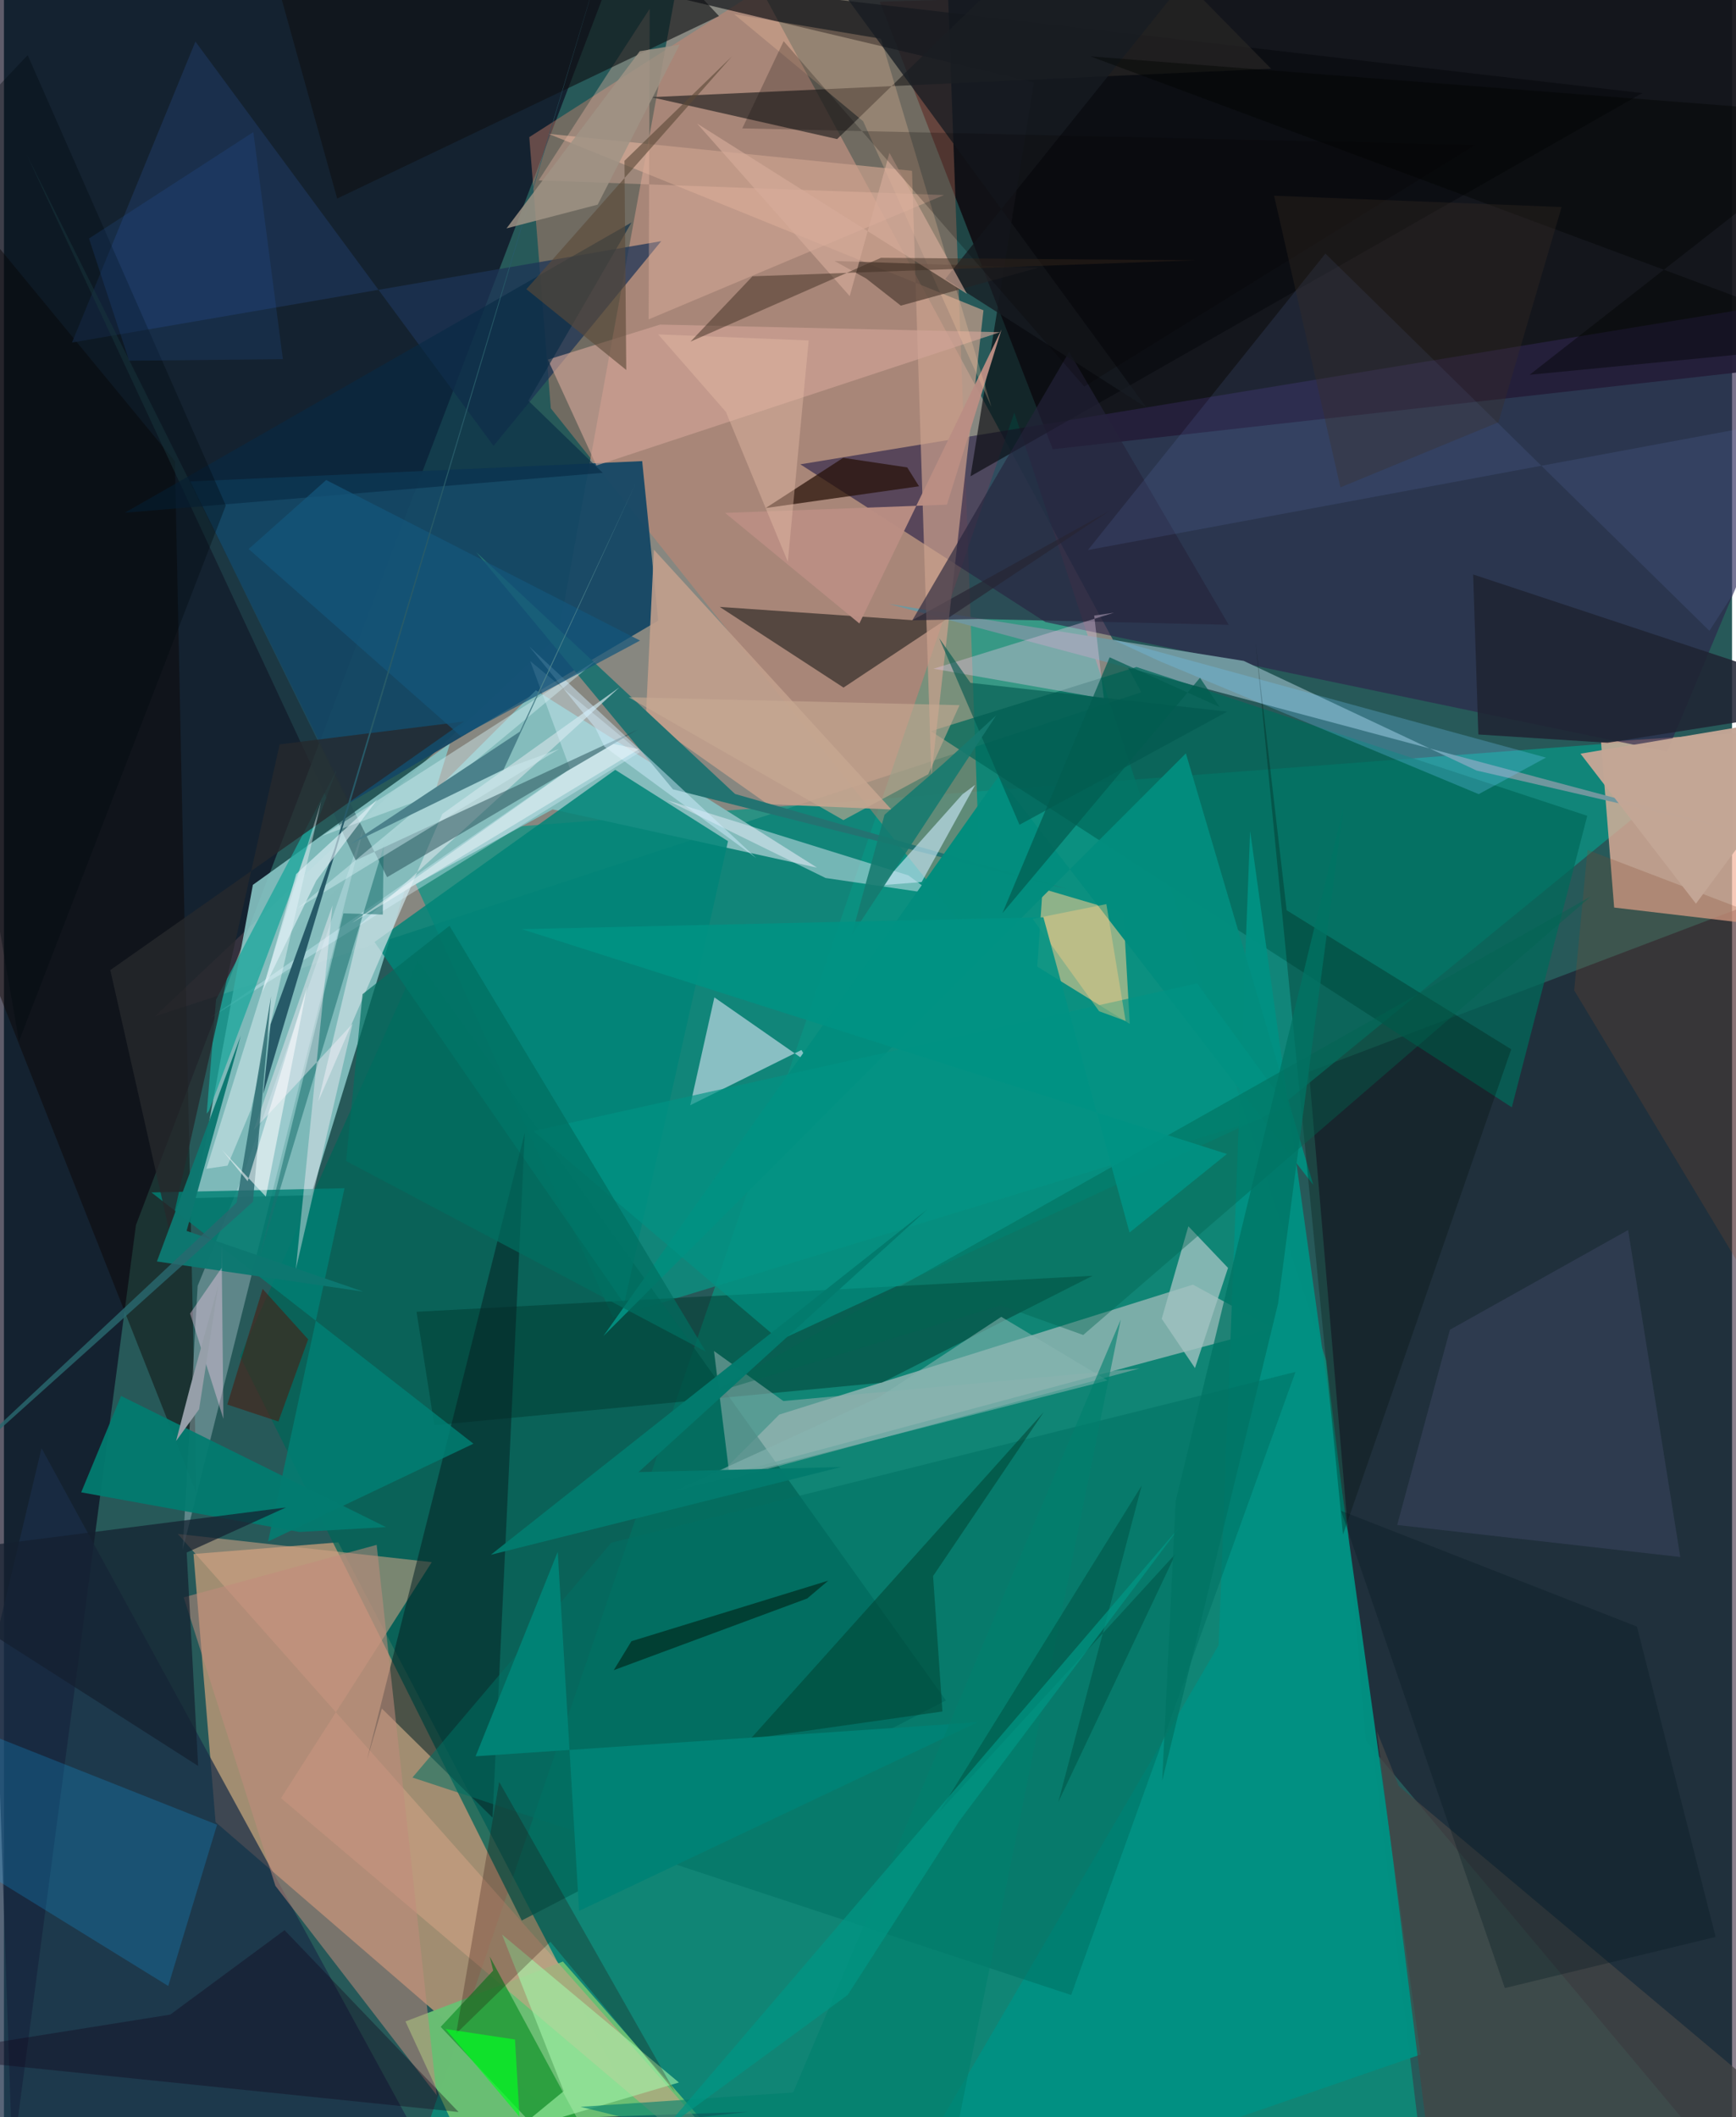 <svg xmlns="http://www.w3.org/2000/svg" width="228" height="278" viewBox="0 0 836 1024"><path fill="#275959" d="M0 0h836v1024H0z"/><path fill="#b09b90" fill-opacity=".706" d="M335.568-62l214.66 396.83L72.902 491.65l195.212-184.187z"/><path fill="#131219" fill-opacity=".945" d="M898-13.659L423.702.847l83.682 216.434L898 173.485z"/><path fill="#00a388" fill-opacity=".596" d="M683.788 1024.512L185.212 1086l303.565-886.445 150.977 458.678z"/><path fill="#0a051b" fill-opacity=".651" d="M290.404-3.202L-33.356-62 4.08 1044.854l59.776-452.35z"/><path fill="#feb583" fill-opacity=".565" d="M102.376 881.304L91.7 751.619l70.053-5.64L339.354 1086z"/><path fill="#85c2c2" fill-opacity=".91" d="M215.77 359.545l-95.35 68.433-27.987 151.497 56.154-1.411z"/><path fill="#1b0820" fill-opacity=".51" d="M631.351 518.408l27.491 323.57L863.357 1086l-8.97-652.277z"/><path fill="#0a9585" fill-opacity=".733" d="M294.66 637.3L188.58 404.31l649.602-49.427-227.108 185.54z"/><path fill="#d6856e" fill-opacity=".416" d="M264.556 197.493l208.883 262.13L454.577-62 254.138 66.323z"/><path fill="#f3b59e" fill-opacity=".733" d="M778.965 438.953l124.627 14.686L898 350.677l-125.377 8.272z"/><path fill="#2e244b" fill-opacity=".647" d="M804.621 363.572L898 140.363l-512.743 84.214 118.596 76.29z"/><path fill="#e4d3da" fill-opacity=".506" d="M375.088 684.178l200.094-62.844 38.67 20.995-269.232 72.357z"/><path fill="#154765" fill-opacity=".945" d="M316.496 300.176l-7.743-77.154-218.635 9.833 76.629 155.731z"/><path fill="#84bcbc" d="M393.352 419.653l-136.008-85.781-136.488 136.402 144.585-78.789z"/><path fill="#006557" fill-opacity=".745" d="M455.695 822.437L250.507 928.871 114.181 656.012l86.02-191.155z"/><path fill="#6abe73" fill-opacity=".988" d="M194.231 977.7l76.185-28.961L390.76 1086H244.104z"/><path fill="#1b2d48" fill-opacity=".733" d="M202.885 1038.766L18.179 700.431-62 1035.911l422.213-14.49z"/><path fill="#eccc90" fill-opacity=".58" d="M502.453 429.874l39.108 11.546 3.078 53.805-44.75-27.707z"/><path fill="#70979e" fill-opacity=".992" d="M599.753 319.653l-171.61-27.543 410.26 109.623-126.032-29.068z"/><path fill="#2c2824" fill-opacity=".667" d="M534.561 247.225l-128.402 85.33-59.904-39.013 93.235 6.409z"/><path fill="#dbe8f6" fill-opacity=".592" d="M385.79 507.85l4.01 6.666-46.117-32.114-11.668 52.158z"/><path fill="#008477" fill-opacity=".847" d="M179.273 455.623l116.46-83.288 54.543 34.502-50.253 223.71z"/><path fill="#006a5b" fill-opacity=".729" d="M547.891 322.615l218.065 71.969-36.491 140.985-281.08-181.937z"/><path fill="#d0a384" fill-opacity=".561" d="M84.097 741.91l122.87 13.65-72.94 114.14 255.24 216.3z"/><path fill="#cba28d" fill-opacity=".694" d="M263.46 64.739L439.294 82.61l9.356 292.552 25.214-225.083z"/><path fill="#0d0400" fill-opacity=".443" d="M-62 329.598L93.141 722.305l-10.44-499.186L-62 47.423z"/><path fill="#009183" fill-opacity=".965" d="M685.294 993.722L418.08 1086l169.54-290.239 15.238-393.875z"/><path fill="#c2a08c" fill-opacity=".89" d="M369.436 388.942l-58.908-41.579 3.884-81.505 114.913 125.666z"/><path fill="#003b30" fill-opacity=".502" d="M208.21 689.319l-8.614-54.857 327.04-17.412L424.7 668.755z"/><path fill="#e1f2fe" fill-opacity=".294" d="M115.71 568.285l-22.007 53.662-7.248 127.71 87.846-350.256z"/><path fill="#062425" fill-opacity=".553" d="M175.552 851.419l7.281-25.043 53.53 52.748 15.616-331.377z"/><path fill="#008073" fill-opacity=".824" d="M71.347 576.746l155.77 121.522-99.337 47.298 36.972-170.861z"/><path fill="#090a0f" fill-opacity=".643" d="M467.599 230.363L792.584 45.03 259.68-16.758l238.605 56.613z"/><path fill="#1d3456" fill-opacity=".737" d="M32.907 165.681L92.629 20.105l144.217 195.532 81.121-98.997z"/><path fill="#11acfd" fill-opacity=".224" d="M103.093 882.546l-134.176-53.163L-62 873.2l141.476 87.35z"/><path fill="#007163" fill-opacity=".537" d="M516.294 964.918l108.522-301.39-330.977 82.623-96.216 113.572z"/><path fill="#272625" fill-opacity=".698" d="M613.01 33.223l-85.482-86.938-124.47 120.983-89.896-20.274z"/><path fill="#16942d" fill-opacity=".722" d="M235.026 946.345L310.496 1086l-99.204-105.687 25.38-27.228z"/><path fill="#eff2ff" fill-opacity=".447" d="M320.733 387.012l116.77 36.36 12.218 8.983-52.243-7.7z"/><path fill="#d2a498" fill-opacity=".639" d="M263.138 173.935l23.477 51.214 195.25-64.475-164.447-3.69z"/><path fill="#237371" d="M228.43 267.037L353.674 384.01l159.883 45.77-189.918-48.019z"/><path fill="#c28c7c" fill-opacity=".533" d="M86.946 772.577l93.36-25.377 29.03 266.187-78.027-101.283z"/><path fill="#25243b" fill-opacity=".635" d="M515.299 170.184l77.184 132.01-121.304-2.815-31.727.629z"/><path fill="#037b70" fill-opacity=".941" d="M142.956 740.954l-105.59-19.165 19.288-46.607 128.143 63.421z"/><path fill="#ebbba7" fill-opacity=".361" d="M312.399 4.217L258.67 87.251l196.1 7.089-142.903 60.132z"/><path fill="#464646" fill-opacity=".737" d="M664.217 837.354l10.589 26.504L898 1051.388l-204.21 22.43z"/><path fill="#0f1114" fill-opacity=".624" d="M117.18-62h163.322l65.416 69.769-184.716 88.259z"/><path fill="#c4dce0" fill-opacity=".769" d="M172.566 446.868L297.79 332.406l-85.71 61.257-60.048 139.1z"/><path fill="#a2c3c1" fill-opacity=".78" d="M592.174 613.241L576.18 661.69l-16.094-23.863 12.9-44.718z"/><path fill="#ddf5ff" fill-opacity=".365" d="M307.685 363.746l-207.97 128.58 174.124-120.512-19.237-52.068z"/><path fill="#8eaeac" fill-opacity=".569" d="M343.49 653.422l33.554 24.207 172.394-15.772-198.211 53.568z"/><path fill="#028d7e" fill-opacity=".996" d="M289.985 646.2l281.796-281.82 61.63 208.73L481.12 375.605z"/><path fill="#d8c1d9" fill-opacity=".427" d="M527.423 297.72l4.69 40.18-82.41-14.464 87.311-27.09z"/><path fill="#15202f" fill-opacity=".71" d="M-62 754.443l155.94 99.684-5.54-103.214 48-21.805z"/><path fill="#7593e6" fill-opacity=".125" d="M825.052 305.116L639.278 122.642 524.387 266.04l370.177-68.799z"/><path fill="#474e6f" fill-opacity=".392" d="M810.95 753.067l-136.935-15.489 25.504-94.43 86.194-48.223z"/><path fill="#000c05" fill-opacity=".267" d="M729.184 507.51L620.53 440.266 605.402 309.68l42.396 432.512z"/><path fill="#251006" fill-opacity=".71" d="M368.49 245.734l74.194-10.533-5.701-9.129-30.981-4.635z"/><path fill="#1f2332" fill-opacity=".859" d="M713.267 355.241l62.505 4.008L898 339.878l-187.247-62.029z"/><path fill="#1ba69c" fill-opacity=".753" d="M98.079 538.646l4.52-55.15 58.292-110.947-61.725 164.733z"/><path fill="#bb8e84" fill-opacity=".969" d="M413.824 301.553l68.797-142.214-26.425 84.754-107.343 3.982z"/><path fill="#244d55" fill-opacity=".506" d="M306.632 352.855l-121.273 71.41L10.944 74.641l159.229 341.517z"/><path fill="#a3f4a9" fill-opacity=".612" d="M247.384 1030.638l23.422-19.244-29.849-75.728 85.577 71.57z"/><path fill="#ffcca3" fill-opacity=".251" d="M424.288 18.732L353.246 6.873l62.414 51.783 62.054 138.165z"/><path fill="#26282c" fill-opacity=".773" d="M222.514 348.957L51.442 469.194l28.756 127.209 53.181-236.388z"/><path fill="#11031a" fill-opacity=".365" d="M-44.319 994.271l264.245 27.23-84.18-87.953-55.275 40.84z"/><path fill="#c1e2ef" fill-opacity=".667" d="M463.658 384.211l-39.247 43.946 19.537-1.546 25.917-47.026z"/><path fill="#87b5b2" fill-opacity=".569" d="M423.533 675.685L324.2 721.259l209.652-53.6-51.373-30.763z"/><path fill="#4a1c11" fill-opacity=".584" d="M132.767 687.54l14.394-39.744-22.03-24.403-17.083 55.937z"/><path fill="#003f2e" fill-opacity=".502" d="M361.198 840.984L502.99 682.987l-53.506 79.308 4.52 65.492z"/><path fill="#4d3b30" fill-opacity=".671" d="M417.107 134.693l-15.324-8.462 98.521 3.266-66.429 18.336z"/><path fill="#008275" fill-opacity=".992" d="M278.231 924.24l-10.32-173.7-39.746 98.916 242.737-16.46z"/><path fill="#220004" fill-opacity=".247" d="M218.76 983.586l45.585-44.411 60.26 72.607-85.027-149.944z"/><path fill="#1a706f" fill-opacity=".553" d="M183.679 409.303L123.846 607.41l40.38-165.657 19.05.585z"/><path fill="#fef4fd" fill-opacity=".404" d="M120.841 546.554l38.082-108.616-17.754 176.087 27.463-118.872z"/><path fill="#082943" fill-opacity=".612" d="M289.665 228.693l-35.97-34.867 49.912-86.231-245.113 140.39z"/><path fill="#00151c" fill-opacity=".29" d="M789.982 786.719l38.075 150.094-101.96 24.746-79.28-230.856z"/><path fill="#cfebf0" fill-opacity=".467" d="M268.557 362.266l-126.574 77.112 145.606-120.745-133.615 85.636z"/><path fill="#009484" fill-opacity=".651" d="M620.442 534.985L375.274 648.22 256.108 547.047l321.08-71.441z"/><path fill="#eef7fc" fill-opacity=".42" d="M108.155 563.786L97.908 565.3l55.53-177.581-34.078 149.273z"/><path fill="#03584e" fill-opacity=".62" d="M591.808 344.183L491.29 398.91l-38.86-90.264 15.125 21.614z"/><path fill="#0d7770" fill-opacity=".98" d="M73.998 610.128l40.559-109.19-26.2 94.4 85.462 29.369z"/><path fill="#167a6f" fill-opacity=".886" d="M410.072 452.402L480.026 346l-25.481 23.292-28.544 24.77z"/><path fill="#5c4937" fill-opacity=".616" d="M300.183 77.775l.87 101.168-48.319-39.073 99.47-112.628z"/><path fill="#fdd2ee" fill-opacity=".388" d="M106.165 686.232l-.89-84.906.19 11.678-15.43 22.3z"/><path fill="#d3efff" fill-opacity=".475" d="M286.137 352.102l-32.049-39.47 109.83 102.373-73.46-53.913z"/><path fill="#82492c" fill-opacity=".239" d="M898 461.454l-131.937-50.381L759.638 479 898 709z"/><path fill="#006451" fill-opacity=".404" d="M767.805 433.513l-426.416 240.7 140.939-42.832 39.779 14.31z"/><path fill="#14567b" fill-opacity=".725" d="M221.09 356.14l86.628-46.321-151.835-77.646-37.506 33.37z"/><path fill="#275a68" d="M159.925 410.425L129.002 495.4l-3.578 33.7L290.898-25.49z"/><path fill="#70caff" fill-opacity=".267" d="M535.837 309.05l210.152 57.367-32.547 17.683-154.268-64.268z"/><path fill="#c7aa93" fill-opacity=".608" d="M406.088 396.672l-103.9-59.431 160.082 3.826-15.138 33.42z"/><path fill="#171c23" fill-opacity=".765" d="M363.16-62l189.676 259.273-97.465-62.336L613.451-62z"/><path fill="#e6f4fa" fill-opacity=".596" d="M141.375 422.748l-16.542 57.243 26.271-54.1 29.672-39.39z"/><path fill="#001a0f" fill-opacity=".553" d="M398.777 764.505L303.548 793.8l-8.555 14.005 93.595-34.677z"/><path fill="#ffd083" fill-opacity=".396" d="M529.813 489.1l12.81 4.712-9.314-56.53-35.643 7.141z"/><path fill="#c3a696" fill-opacity=".976" d="M762.685 364.535L898 341.822l-43.652 46.858-35.81 48.394z"/><path fill="#d6ac9a" fill-opacity=".635" d="M335.359 59.78l73.792 83.436 19.212-69.311 37.496 68.2z"/><path fill="#e8bda9" fill-opacity=".412" d="M389.303 164.664l-10.084 107.064-29.985-72.555-32.736-37.442z"/><path fill="#007f6e" fill-opacity=".604" d="M381.795 1012.064l158.483-373.863-85.81 424.342-175.554-43.561z"/><path fill="#005243" fill-opacity=".537" d="M452.424 876.457l114.473-125.066-56.834 120.21 40.356-153.108z"/><path fill="#4b818b" d="M167.263 408.444l82.297-54.571 56.055-120.032L241.7 372.234z"/><path fill="#006e61" fill-opacity=".698" d="M165.518 561.54l7.956-80.71 42.063-33.064 123.974 205.956z"/><path fill="#29686e" fill-opacity=".816" d="M120.456 581.271L-62 745.208l174.537-163.493 16.68-99.842z"/><path fill="#009584" fill-opacity=".722" d="M408.175 964.883l54.055-84.186 106.837-142.522-250.191 292.189z"/><path fill="#f9fdff" fill-opacity=".435" d="M307.19 362.361l-138.938 84.08 103.956-73.371 22.702-13.23z"/><path fill="#3f2e21" fill-opacity=".49" d="M576.465 125.879l-214.332 7.755-30.007 31.601 92.157-40.537z"/><path fill="#000300" fill-opacity=".404" d="M898 56.135L525.617 27.266 898 165.806l-159.915 15.458z"/><path fill="#00090e" fill-opacity=".357" d="M11.479 26.666l95.848 217.822L7.27 503.607-62 104.406z"/><path fill="#037a6d" fill-opacity=".988" d="M235.54 751.998l210.953-166.889-139.516 126.907 98.003-2.465z"/><path fill="#fffdff" fill-opacity=".549" d="M146.678 477.124l-28.784 94.181-12.42-15.155 21.223 22.597z"/><path fill="#009284" fill-opacity=".882" d="M544.52 596.13l-41.676-152.504-252.367 5.766 341.14 108.745z"/><path fill="#9f9385" fill-opacity=".843" d="M243.126 110.461l44.09-11.482 39.67-77.385-19.281 3.162z"/><path fill="#2768c0" fill-opacity=".161" d="M60.56 174.46l-19.424-59.1 79.5-51.48 14.3 109.845z"/><path fill="#969fa9" d="M103.689 621.656l-9.278 59.94-11.147 15.373 6.987-26.752z"/><path fill="#007464" fill-opacity=".745" d="M566.826 726.08l-6.516 135.31 56.058-230.89 31.726-240.338z"/><path fill="#025c50" fill-opacity=".706" d="M578.603 327.814l9.516 14.153-53.222-24.058-51.85 123.731z"/><path fill="#070200" fill-opacity=".22" d="M522.617 186.957l-145.43-167.05-20.003 42.179 354.562 8.022z"/><path fill="#3a2f26" fill-opacity=".314" d="M722.99 204.226l30.564-104.096-139.105-5.465 32.103 141.049z"/><path fill="#04fd22" fill-opacity=".69" d="M213.643 981.362l79.577 94.335L252.998 1086l-5.764-99.575z"/></svg>
